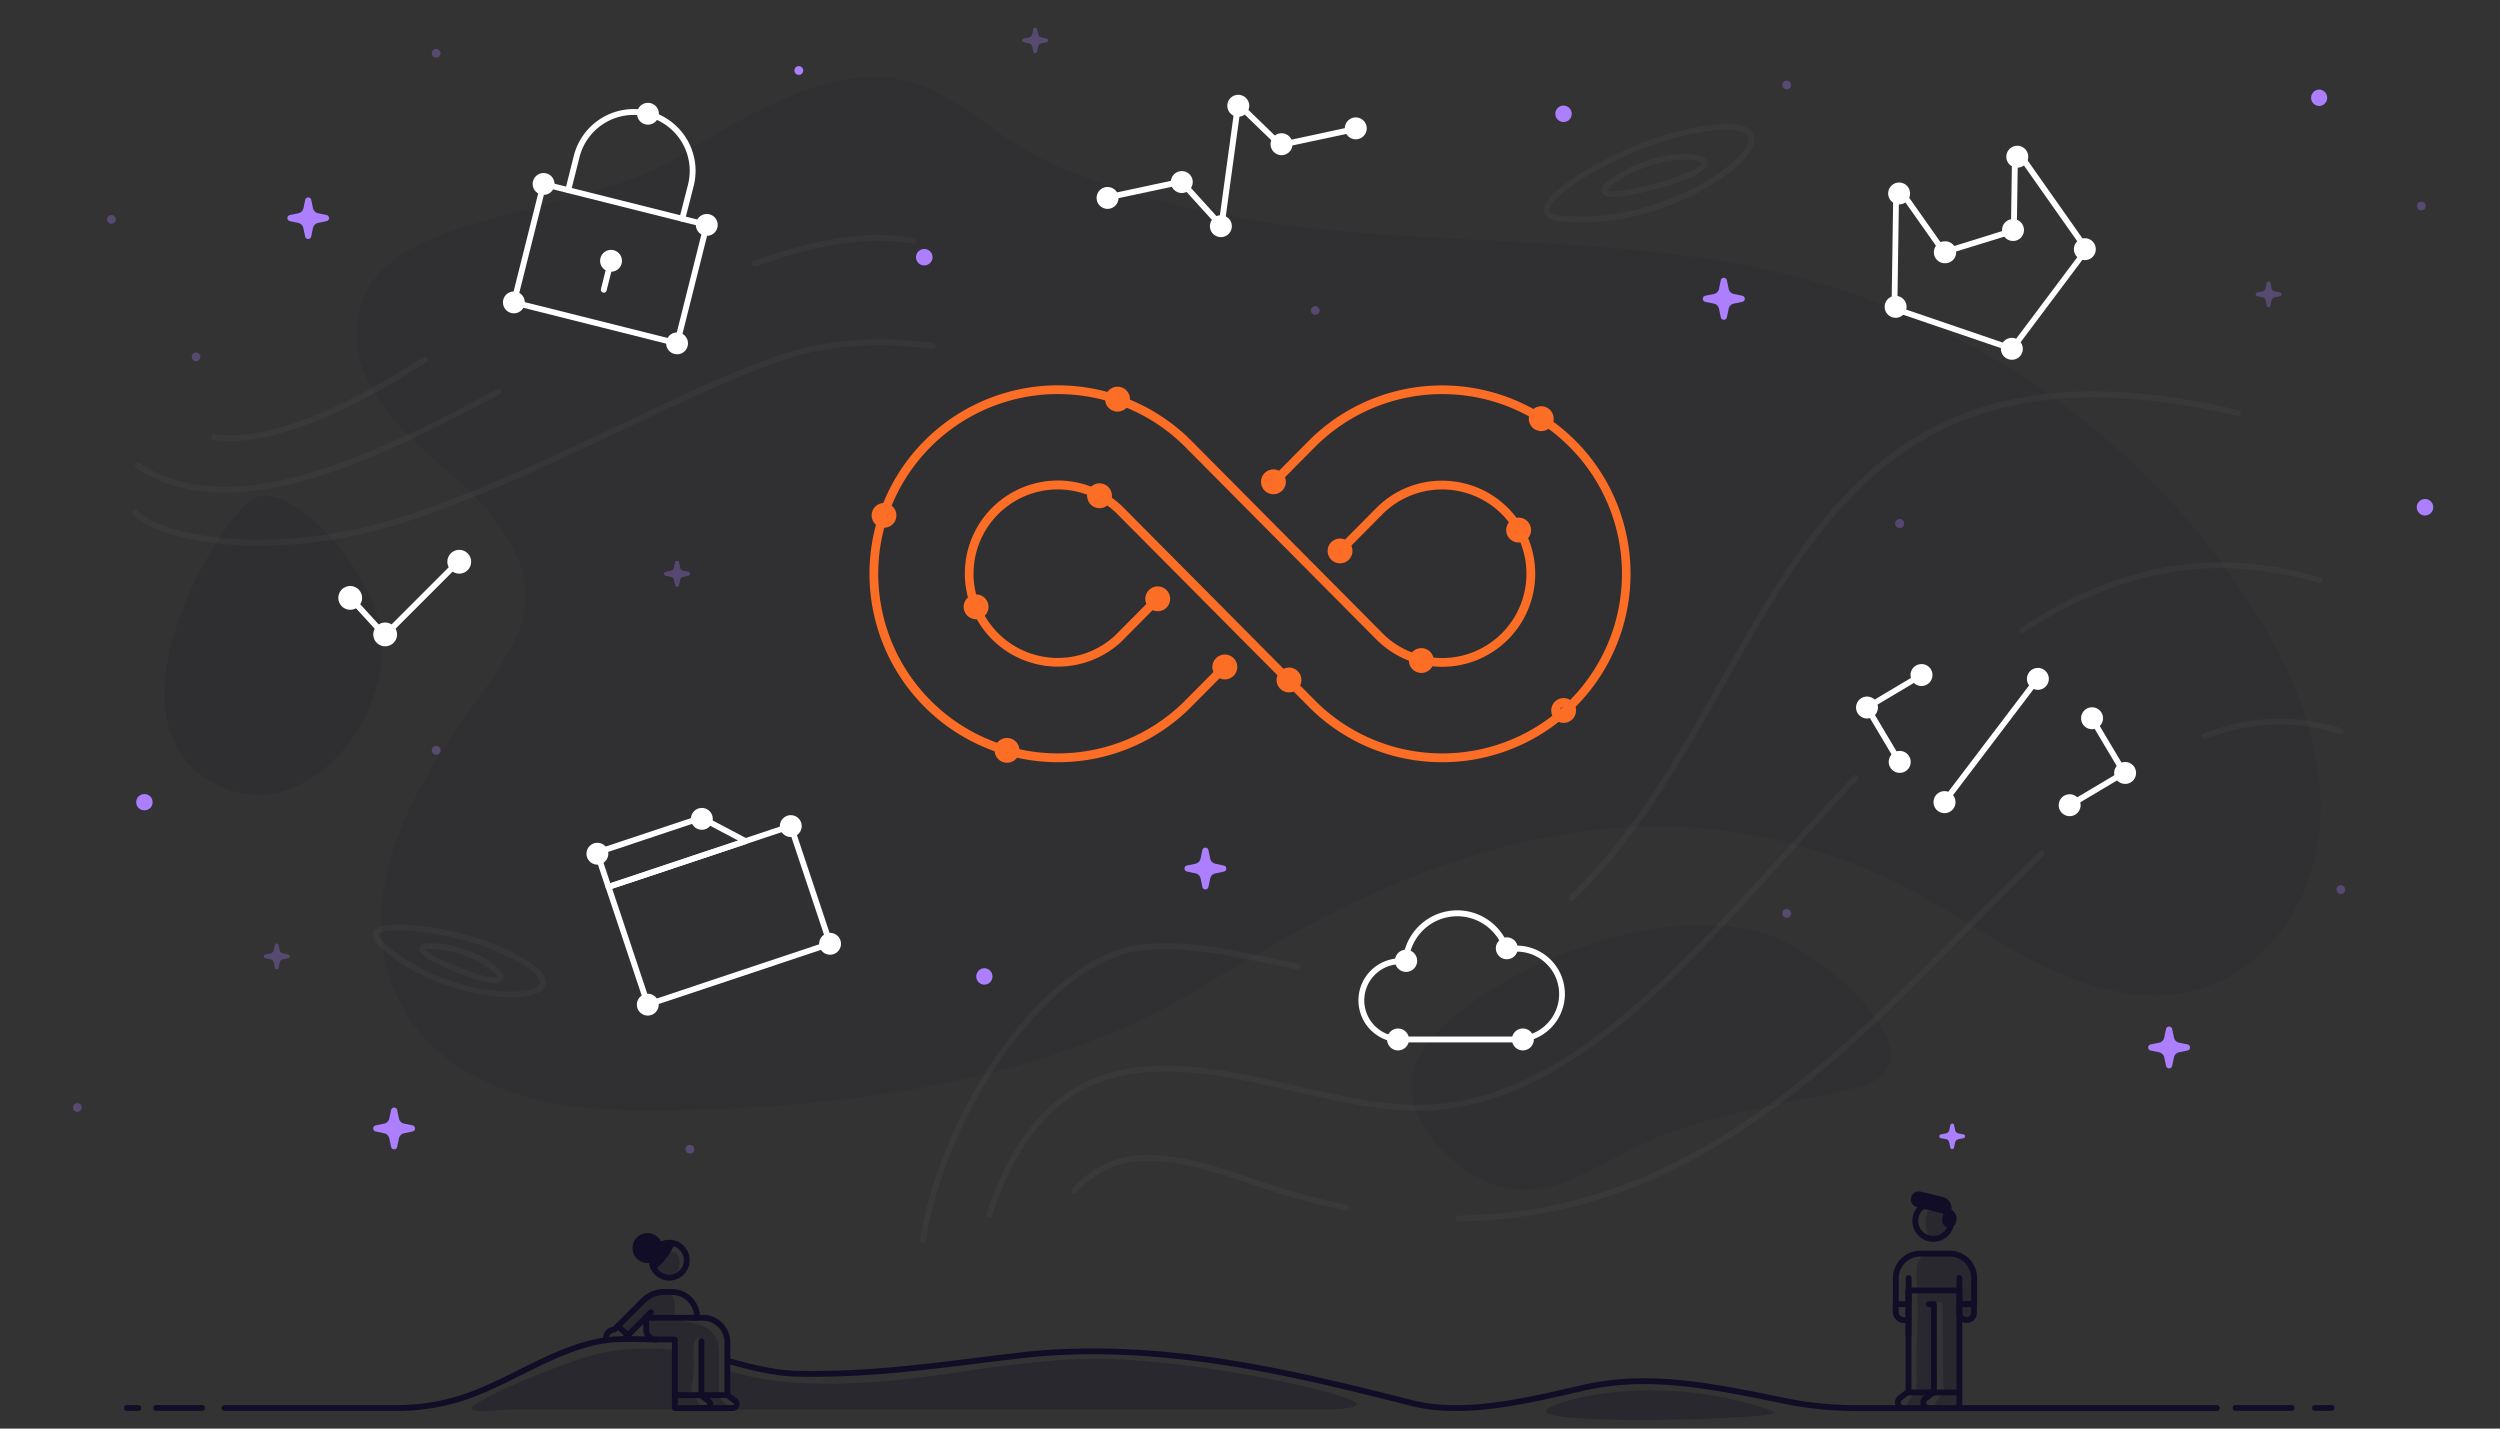 <svg id="Layer_1" data-name="Layer 1" xmlns="http://www.w3.org/2000/svg" viewBox="0 0 854 488"><rect x="0" y="0" width="854" height="488" fill="#333333" stroke="none"/><path d="M73.24,267.65c28.48,15.62,59.91-18.74,57.13-50.27-1.87-21.23-30.82-54.23-43.94-47C75.9,176.17,32.54,245.33,73.24,267.65Z" fill="#120d26" opacity="0.1"/><g opacity="0.1"><path d="M121.93,116.05c1.13,18.72,17,32.62,31.12,45s28.75,28.53,26.2,47.11c-2.69,19.49-29.81,42.76-42.81,76.12-16.2,41.58-.32,77.43,42.05,90,17.1,5.06,35.22,5.32,53,4.95C287.7,378,345,370.74,395.3,345.78c33.47-16.6,140.5-102.92,257-42,27.73,14.5,63.93,45.56,100.8,33.46,30.18-9.91,62.93-57,16-130.27A264.3,264.3,0,0,0,616.6,95.35c-69.31-18.58-143.67-8.11-213.43-24.92A279.3,279.3,0,0,1,362.09,57.1C320.78,40.05,315.71,0,234.27,52.17,194.72,77.5,119.16,70.18,121.93,116.05Z" fill="#120d26"/></g><g opacity="0.1"><path d="M482.3,368.22c-1.22,10.91,5.69,21.24,14.15,28.23,24.31,20.12,42.17,5.29,62-4.52,23.3-11.5,49.76-14.3,75.07-20.21,28.9-6.75.75-36.12-20.95-48.56C570.77,299.17,485.39,340.53,482.3,368.22Z" fill="#120d26"/></g><g opacity="0.3"><path d="M657.73,417.69a7.53,7.53,0,0,0,.51,2.94c2.49,5.86,12,.32,7.25-5.84C663.88,412.69,657.73,410.06,657.73,417.69Z" fill="#120d26"/><path d="M657.32,428.45a6.09,6.09,0,0,0-2.41,3.93,19,19,0,0,0-.14,4.71,210,210,0,0,1,.05,21.29c-.18,3.26-.25,6.53-.13,9.8.08,2.25-.08,4.5-.14,6.76-.68.87-1.24,2-1.93,2.83s-1.24,1.79-.75,2.64a2.38,2.38,0,0,0,2.08.83,20,20,0,0,0,2.79-.1,1.32,1.32,0,0,0,.52-.12c.67-.38.27-1.4.31-2.17.07-1.46,1.9-2.11,2.61-3.38a5,5,0,0,0,.43-2.4l.22-28.22h2.63l.41,30.81c-.53.61-1,1.3-1.52,1.91a4.8,4.8,0,0,0-1.31,2.17.65.65,0,0,0,0,.39.69.69,0,0,0,.26.3,3.45,3.45,0,0,0,1.88.48,27.88,27.88,0,0,0,4.75-.16,1.27,1.27,0,0,0,1-.43.53.53,0,0,0,.08-.17,9.12,9.12,0,0,0,.32-3.34c-.35-8.86-.26-17.81-.13-26.73a4.12,4.12,0,0,0,4.53.23,1.84,1.84,0,0,0,.95-1.56V437a8.56,8.56,0,0,0-8.56-8.56Z" fill="#120d26"/><path d="M248,479.82c-.9-1.08-2.09-1.95-2.63-3.25.28-1.47.19-5,.26-12.12,0-3.18,0-6.66-2.1-9.08a11,11,0,0,0-5.61-3.09,37.44,37.44,0,0,1-6.21-1.88,2.17,2.17,0,0,1-1.08-.89,2.13,2.13,0,0,1-.16-1,15.17,15.17,0,0,0-.06-3.87,6.36,6.36,0,0,0-2.19-3.26c-1.14-.87-2.58-.23-3.74.38a38.15,38.15,0,0,0-12.13,10,1.61,1.61,0,0,0-.47,1.08,1.54,1.54,0,0,0,.45.85,12.05,12.05,0,0,0,1.14,1.12,1.94,1.94,0,0,0,1.28.6,1.77,1.77,0,0,0,.85-.32c2-1.29,3.09-3.91,5.36-4.63.53,1.43-.49,3.05-.11,4.53s2.27,2.37,3.91,2.44,3.32-.32,4.93,0a1.78,1.78,0,0,1,.89.38,2.2,2.2,0,0,1,.52,1.51c.33,5-.85,10.14,0,15.12.06.37.38,2-.19,2.21a1.87,1.87,0,0,0-1.05,1.44,5.48,5.48,0,0,0,.07,1.85.82.82,0,0,0,.19.49.81.81,0,0,0,.43.16,29.59,29.59,0,0,0,3.4.28c1.8.07,3.61.15,5.41.17a24.28,24.28,0,0,0-1.25-2.72c-3.36-3.72-1.39-2.52-1.09-11.39.12-3.52-1.21-11.1,2.73-9.67a13.44,13.44,0,0,1-.32,3.39c-.7,4.8.73,8.88.19,15-.19,2.12,2.39,1.54,2.54,4.75a2.81,2.81,0,0,1,0,.65,43.55,43.55,0,0,0,5.47-.46c.25,0,.58-.16.58-.42A.57.57,0,0,0,248,479.82Z" fill="#120d26"/><path d="M231.86,433.16c-1.31,4.5-8,3.48-7.87-1.08C224.23,425.37,234,425.83,231.86,433.16Z" fill="#120d26"/><path d="M230.06,461c.49,3.61,0,12.94.46,16.56a4.26,4.26,0,0,0,1.18,2.9,4.15,4.15,0,0,0,2.46.67,78,78,0,0,0,17.06-1c-.92-.87.39-.44-.1-1.61-.3-.7-2.07-.87-2.65-2-.7-1.3-.12-7.42,0-8.32,24,7.37,53.94,4.34,80.64.28,11.47-1.75,30.26-4.12,41.86-4.33,29-.51,74.58,8.3,89.3,13.54,9.21,3.27-3.43,3.85-9.51,3.85H173.86c-4.14,0-16.05,1.78-11.91-1.48,5.07-4,27.79-13.44,39.21-16.75C210.58,460.62,218.67,460.27,230.06,461Z" fill="#120d26"/><path d="M529.47,480.73c9.66-4.76,42.1-10.9,76.74,1.51C613.19,484.74,515.3,487.71,529.47,480.73Z" fill="#120d26"/></g><g opacity="0.03"><path d="M536.88,307.8a1,1,0,0,1-.72-.31,1,1,0,0,1,0-1.41c21.62-20.92,36.75-47.66,51.38-73.53,34.47-60.94,67-118.5,177.27-92.42a1,1,0,1,1-.46,2c-108.78-25.74-141,31.19-175.07,91.46-14.7,26-29.9,52.86-51.73,74A1,1,0,0,1,536.88,307.8Z" fill="#fff"/><path d="M315.23,424.59h-.17a1,1,0,0,1-.82-1.15c7.86-46.9,43.57-95.72,73.49-100.47,14.53-2.3,29.92.88,46.2,4.25,3.08.64,6.19,1.28,9.32,1.89a1,1,0,1,1-.39,2c-3.13-.62-6.25-1.26-9.33-1.9-16.1-3.33-31.31-6.48-45.48-4.23-29.19,4.63-64.1,52.65-71.84,98.82A1,1,0,0,1,315.23,424.59Z" fill="#fff"/><path d="M690.88,216.26a1,1,0,0,1-.55-1.84c33.75-22.14,67.2-27.74,102.27-17.13a1,1,0,1,1-.58,1.91c-34.47-10.42-67.37-4.9-100.59,16.89A1,1,0,0,1,690.88,216.26Z" fill="#fff"/><path d="M337.94,415.89a.84.84,0,0,1-.31-.05,1,1,0,0,1-.64-1.26c9.32-28.18,24.19-44.18,45.46-48.94,18.73-4.19,40,.64,60.53,5.32,15.27,3.47,29.71,6.75,42.79,6.46,46.53-1,84.34-42.92,124.37-87.28,7.49-8.3,15.24-16.88,23-25.13a1,1,0,0,1,1.46,1.37c-7.76,8.24-15.5,16.81-23,25.1-40.33,44.69-78.42,86.89-125.81,87.94-13.34.3-27.89-3-43.28-6.51-41-9.33-83.39-19-103.65,42.3A1,1,0,0,1,337.94,415.89Z" fill="#fff"/><path d="M753,252.54a1,1,0,0,1-.36-1.93c16-6.2,31.45-6.79,47.31-1.78a1,1,0,0,1,.65,1.25,1,1,0,0,1-1.26.66c-15.4-4.87-30.44-4.3-46,1.74A1.09,1.09,0,0,1,753,252.54Z" fill="#fff"/><path d="M498.19,417.23a1,1,0,0,1,0-2c76.92-.7,128.53-53.4,174.06-99.89,8.43-8.6,16.39-16.73,24.4-24.44a1,1,0,0,1,1.42,0,1,1,0,0,1,0,1.41c-8,7.69-15.94,15.81-24.36,24.4C627.87,363.51,576,416.52,498.2,417.23Z" fill="#fff"/><path d="M459.59,413.43a.62.62,0,0,1-.19,0,238.38,238.38,0,0,1-31.77-8.8c-32.79-11.49-47.35-10.81-59.92,2.8a1,1,0,0,1-1.41.06,1,1,0,0,1-.06-1.42c14.79-16,32.5-13.68,62.05-3.33a235.88,235.88,0,0,0,31.5,8.73,1,1,0,0,1-.2,2Z" fill="#fff"/><path d="M257.91,91.11a1,1,0,0,1-.94-.66,1,1,0,0,1,.6-1.28c21.75-8,39.6-10.57,54.57-7.83A1,1,0,0,1,313,82.5a1,1,0,0,1-1.17.8c-14.6-2.67-32.11-.13-53.52,7.74A.87.87,0,0,1,257.91,91.11Z" fill="#fff"/><path d="M76.86,168.28c-11,0-21.2-2.47-30.26-8.3a1,1,0,0,1,1.08-1.69c31.36,20.19,77.53-1.46,122.13-25.38a1,1,0,1,1,.95,1.77C138.3,152.08,105,168.28,76.86,168.28Z" fill="#fff"/><path d="M88.63,186.41c-21.61,0-37.74-4.94-43.07-10.65a1,1,0,0,1,0-1.41,1,1,0,0,1,1.42.05c8.1,8.67,42.79,14.72,80.89,4.87,25.51-6.59,56.76-21.38,84.33-34.42C237,133.12,260.46,122,276.17,118.5c13-2.93,27.35-3.37,42.58-1.3a1,1,0,0,1-.27,2c-15-2-29.07-1.61-41.87,1.27-15.5,3.49-38.82,14.53-63.5,26.21-27.66,13.08-59,27.91-84.69,34.55A160.15,160.15,0,0,1,88.63,186.41Z" fill="#fff"/><path d="M78.78,150.71a40.72,40.72,0,0,1-5.8-.41,1,1,0,1,1,.29-2c6.3.9,13.23.22,21.8-2.14,18.36-5.07,35.2-15.11,49.55-24.14a1,1,0,0,1,1.06,1.7c-14.46,9.09-31.45,19.23-50.08,24.36A63.07,63.07,0,0,1,78.78,150.71Z" fill="#fff"/><path d="M540.57,76a66.38,66.38,0,0,1-8.32-.52h0c-3.93-.5-4.83-2.2-4.9-3.53-.4-7.44,27.82-22.85,46.54-27.3,13.71-3.26,22-3.13,24.58.39.85,1.13,1.46,3.16-.41,6.34C592.54,60.77,567.11,76,540.57,76Zm-8.07-2.51C560,77,590.33,60.57,596.33,50.35c.73-1.24,1.41-3,.54-4.15s-5-3.78-22.52.38c-20.2,4.8-45.3,19.78-45,25.24.06,1.1,2,1.51,3.16,1.65Z" fill="#fff"/><path d="M551.13,67.32c-3.14,0-3.63-.94-3.89-1.45-.57-1.1,0-2.45,1.57-3.71C560.39,52.89,577,51,581.6,53.57A2.38,2.38,0,0,1,583.06,56c-.27,2.49-5.12,5.12-14.39,7.81C559.24,66.5,554,67.32,551.13,67.32Zm24.63-12.79a44.05,44.05,0,0,0-25.7,9.2h0c-.78.62-1,1.13-1,1.26s1.78,1.88,19.08-3.15c12.55-3.64,13-6.08,13-6.11s-.21-.29-.44-.41A11.22,11.22,0,0,0,575.76,54.53Zm-26.32,8.41Z" fill="#fff"/><path d="M174.6,340.66c-12.51,0-32.47-5.35-45.39-17.8h0c-2.35-2.27-2.1-3.86-1.48-4.79,3.36-5,28.54-1.13,43.08,5.27,10.41,4.57,15.67,8.67,15.64,12.18,0,1.14-.57,2.73-3.24,3.85A23.32,23.32,0,0,1,174.6,340.66Zm-38.49-22.87c-3.6,0-6.09.46-6.72,1.4-.27.4.18,1.24,1.21,2.23h0c16.08,15.5,43.24,19.71,51.84,16.1.91-.38,2-1,2-2s-1-4.42-14.45-10.33C158.92,320.29,144.5,317.79,136.11,317.79Z" fill="#fff"/><path d="M168.84,335.86c-1.82,0-5-.6-10.69-2.79-15.4-5.9-15-8.2-14.82-9.18s1.27-1.69,3-1.72h0c12.05-.22,23.6,6.71,25.27,10.53a2,2,0,0,1-.27,2.36C171.06,335.33,170.55,335.86,168.84,335.86Zm-23.45-11.55c.38.58,2.46,2.67,13.47,6.9,8.93,3.42,10.82,2.57,11,2.48a4.26,4.26,0,0,0-.95-1.35c-3.32-3.53-13-8.33-22.55-8.17h0A3.36,3.36,0,0,0,145.39,324.31Z" fill="#fff"/></g><path d="M492.62,260.37a64,64,0,0,1-44.77-18.16L382,175.93a28.78,28.78,0,1,0-.93,41l13.61-13.72a1.5,1.5,0,0,1,2.13,2.12l-13.64,13.75a31.79,31.79,0,1,1,1-45.31L450,240.08a61.37,61.37,0,1,0-1.18-87l-12.64,12.74a1.5,1.5,0,0,1-2.13-2.11L446.64,151a64.36,64.36,0,1,1,46,109.38Z" fill="#fc6d26"/><path d="M361.42,260.37a64.37,64.37,0,1,1,46-109.36l65.43,65.89a28.79,28.79,0,1,0-.83-41l-13.21,13.32a1.5,1.5,0,1,1-2.13-2.11l13.2-13.31a31.51,31.51,0,0,1,22.74-9.6,31.79,31.79,0,1,1-21.87,54.84l-65.46-65.93a61.37,61.37,0,1,0-1.07,86.82l13.24-13.34a1.5,1.5,0,1,1,2.13,2.11l-13.26,13.36A64,64,0,0,1,361.42,260.37Z" fill="#fc6d26"/><path d="M526.49,147.27a4.25,4.25,0,1,1,4.25-4.24A4.24,4.24,0,0,1,526.49,147.27Zm0-5.49a1.25,1.25,0,1,0,1.25,1.25A1.25,1.25,0,0,0,526.49,141.78Z" fill="#fc6d26"/><path d="M534.13,246.94a4.24,4.24,0,1,1,4.25-4.24A4.25,4.25,0,0,1,534.13,246.94Zm0-5.48a1.24,1.24,0,1,0,1.25,1.24A1.25,1.25,0,0,0,534.13,241.46Z" fill="#fc6d26"/><path d="M518.76,185.32a4.25,4.25,0,1,1,4.25-4.25A4.25,4.25,0,0,1,518.76,185.32Zm0-5.49a1.25,1.25,0,1,0,1.25,1.24A1.25,1.25,0,0,0,518.76,179.83Z" fill="#fc6d26"/><path d="M440.31,236.52a4.24,4.24,0,1,1,4.25-4.24A4.24,4.24,0,0,1,440.31,236.52Zm0-5.48a1.24,1.24,0,1,0,1.25,1.24A1.25,1.25,0,0,0,440.31,231Z" fill="#fc6d26"/><path d="M485.53,229.88a4.24,4.24,0,1,1,4.24-4.24A4.24,4.24,0,0,1,485.53,229.88Zm0-5.48a1.24,1.24,0,1,0,0,2.48,1.24,1.24,0,1,0,0-2.48Z" fill="#fc6d26"/><path d="M375.6,173.6a4.24,4.24,0,1,1,4.24-4.24A4.24,4.24,0,0,1,375.6,173.6Zm0-5.48a1.24,1.24,0,0,0,0,2.48,1.24,1.24,0,0,0,0-2.48Z" fill="#fc6d26"/><path d="M333.43,211.54a4.24,4.24,0,1,1,4.24-4.24A4.24,4.24,0,0,1,333.43,211.54Zm0-5.48a1.24,1.24,0,0,0,0,2.48,1.24,1.24,0,0,0,0-2.48Z" fill="#fc6d26"/><path d="M381.76,140.6a4.25,4.25,0,1,1,4.24-4.24A4.25,4.25,0,0,1,381.76,140.6Zm0-5.49a1.25,1.25,0,1,0,1.24,1.25A1.24,1.24,0,0,0,381.76,135.11Z" fill="#fc6d26"/><path d="M344,260.56a4.24,4.24,0,1,1,4.24-4.24A4.24,4.24,0,0,1,344,260.56Zm0-5.48a1.24,1.24,0,1,0,1.24,1.24A1.23,1.23,0,0,0,344,255.08Z" fill="#fc6d26"/><circle cx="301.98" cy="176.05" r="2.74" fill="none" stroke="#fc6d26" stroke-linecap="round" stroke-linejoin="round" stroke-width="3"/><path d="M395.47,208.8a4.24,4.24,0,1,1,4.25-4.24A4.24,4.24,0,0,1,395.47,208.8Zm0-5.48a1.24,1.24,0,1,0,1.25,1.24A1.24,1.24,0,0,0,395.47,203.32Z" fill="#fc6d26"/><path d="M418.41,232.09a4.25,4.25,0,1,1,4.24-4.25A4.25,4.25,0,0,1,418.41,232.09Zm0-5.49a1.25,1.25,0,1,0,1.24,1.24A1.24,1.24,0,0,0,418.41,226.6Z" fill="#fc6d26"/><path d="M457.72,192.44A4.24,4.24,0,1,1,462,188.2,4.24,4.24,0,0,1,457.72,192.44Zm0-5.48A1.24,1.24,0,1,0,459,188.2,1.24,1.24,0,0,0,457.72,187Z" fill="#fc6d26"/><path d="M435,168.83a4.24,4.24,0,1,1,4.24-4.24A4.24,4.24,0,0,1,435,168.83Zm0-5.48a1.24,1.24,0,0,0,0,2.48,1.24,1.24,0,0,0,0-2.48Z" fill="#fc6d26"/><circle cx="656.39" cy="230.6" r="2.74" fill="#fff"/><path d="M656.38,234.34a3.71,3.71,0,0,1-2.45-.92,3.74,3.74,0,0,1,2.2-6.56,3.74,3.74,0,0,1,3.08,6.19,3.75,3.75,0,0,1-2.56,1.28Zm0-5.49h-.13a1.74,1.74,0,0,0,.25,3.47,1.71,1.71,0,0,0,1.19-.59,1.68,1.68,0,0,0,.42-1.27h0a1.74,1.74,0,0,0-1.73-1.62Z" fill="#fff"/><circle cx="714.65" cy="245.36" r="2.74" fill="#fff"/><path d="M714.64,249.1a3.71,3.71,0,0,1-2.45-.92,3.74,3.74,0,1,1,4.91-5.65,3.71,3.71,0,0,1,1.28,2.56h0a3.75,3.75,0,0,1-3.47,4Zm0-5.49h-.12a1.73,1.73,0,0,0-1.2.59,1.77,1.77,0,0,0-.42,1.27,1.73,1.73,0,0,0,1.86,1.61,1.75,1.75,0,0,0,1.62-1.86h0A1.76,1.76,0,0,0,714.65,243.61Z" fill="#fff"/><circle cx="725.94" cy="264.04" r="2.74" fill="#fff"/><path d="M725.94,267.78a3.74,3.74,0,1,1,3.73-4h0a3.75,3.75,0,0,1-3.47,4Zm0-5.49h-.12a1.73,1.73,0,0,0-1.2.59,1.78,1.78,0,0,0-.42,1.27,1.74,1.74,0,1,0,3.48-.24h0a1.79,1.79,0,0,0-.6-1.2A1.72,1.72,0,0,0,725.94,262.29Z" fill="#fff"/><circle cx="707.03" cy="275.06" r="2.74" fill="#fff"/><path d="M707,278.8a3.74,3.74,0,1,1,3.73-4h0a3.75,3.75,0,0,1-3.47,4Zm0-5.49h-.12a1.73,1.73,0,0,0-1.2.59,1.77,1.77,0,0,0-.42,1.27,1.74,1.74,0,0,0,3.48-.25h0a1.74,1.74,0,0,0-.6-1.19A1.72,1.72,0,0,0,707,273.31Z" fill="#fff"/><circle cx="664.12" cy="274.03" r="2.74" fill="#fff"/><path d="M664.11,277.77a3.76,3.76,0,1,1,.27,0Zm0-5.48H664a1.74,1.74,0,0,0-1.61,1.86,1.71,1.71,0,0,0,.59,1.19,1.73,1.73,0,0,0,1.27.43,1.76,1.76,0,0,0,1.19-.6,1.67,1.67,0,0,0,.42-1.26h0a1.73,1.73,0,0,0-.59-1.2A1.76,1.76,0,0,0,664.12,272.29Z" fill="#fff"/><circle cx="696.13" cy="231.9" r="2.74" fill="#fff"/><path d="M696.13,235.64a3.74,3.74,0,1,1,2.46-6.57,3.76,3.76,0,0,1,1.28,2.57h0a3.75,3.75,0,0,1-3.47,4Zm0-5.48H696a1.74,1.74,0,0,0,.25,3.48,1.78,1.78,0,0,0,1.19-.6,1.76,1.76,0,0,0,.42-1.26h0a1.73,1.73,0,0,0-.59-1.2A1.76,1.76,0,0,0,696.14,230.16Z" fill="#fff"/><circle cx="637.77" cy="241.69" r="2.74" fill="#fff"/><path d="M637.77,245.43a3.67,3.67,0,0,1-2.45-.92,3.74,3.74,0,1,1,6.18-3.09h0a3.75,3.75,0,0,1-3.47,4Zm0-5.49h-.12a1.71,1.71,0,0,0-1.19.59,1.73,1.73,0,0,0-.43,1.27,1.78,1.78,0,0,0,.6,1.19,1.67,1.67,0,0,0,1.26.42,1.74,1.74,0,0,0,1.62-1.86h0A1.75,1.75,0,0,0,637.77,239.94Z" fill="#fff"/><circle cx="648.93" cy="260.28" r="2.74" fill="#fff"/><path d="M648.93,264a3.75,3.75,0,0,1-3.73-3.48,3.74,3.74,0,0,1,6.19-3.09A3.74,3.74,0,0,1,649.2,264Zm0-5.49h-.13a1.71,1.71,0,0,0-1.19.59,1.68,1.68,0,0,0-.42,1.27,1.74,1.74,0,0,0,3,1,1.77,1.77,0,0,0,.42-1.27,1.74,1.74,0,0,0-1.73-1.62Z" fill="#fff"/><path d="M648.85,261.29a1,1,0,0,1-.86-.49l-11.08-18.61a1,1,0,0,1,.35-1.37l18.62-11.08a1,1,0,1,1,1,1.71L639.14,242l10.57,17.76a1,1,0,0,1-.35,1.37A1.06,1.06,0,0,1,648.85,261.29Z" fill="#fff"/><path d="M707,276.06a1,1,0,0,1-.86-.49,1,1,0,0,1,.35-1.37l17.76-10.57-10.57-17.76a1,1,0,0,1,.35-1.37,1,1,0,0,1,1.37.35l11.08,18.62a1,1,0,0,1-.35,1.37l-18.62,11.08A1.06,1.06,0,0,1,707,276.06Z" fill="#fff"/><path d="M664.11,275a1,1,0,0,1-.6-.2,1,1,0,0,1-.19-1.41l32-42.13a1,1,0,0,1,1.59,1.21l-32,42.13A1,1,0,0,1,664.11,275Z" fill="#fff"/><path d="M687.33,120.15a1.13,1.13,0,0,1-.32-.05L648.6,107a3.57,3.57,0,0,1-2.42-3.44L646.72,67a2.3,2.3,0,0,1,4.17-1.28L664.48,85,686.94,78l.35-23.58a2.3,2.3,0,0,1,4.16-1.29l21.07,29.93a3.57,3.57,0,0,1-.06,4.21l-24.33,32.45A1,1,0,0,1,687.33,120.15ZM649,66.71l-.09,0a.28.28,0,0,0-.22.28l-.54,36.58a1.57,1.57,0,0,0,1.07,1.52L687,118l23.9-31.87a1.58,1.58,0,0,0,0-1.86L689.82,54.32a.29.29,0,0,0-.53.16l-.36,24.31a1,1,0,0,1-.7.94L664.38,87.1a1,1,0,0,1-1.11-.38l-14-19.88A.24.24,0,0,0,649,66.71Z" fill="#fff"/><circle cx="687.24" cy="119.15" r="2.74" fill="#fff"/><path d="M687.24,122.89a3.74,3.74,0,0,1-.26-7.47,3.76,3.76,0,0,1,4,3.47h0a3.73,3.73,0,0,1-3.47,4Zm0-5.48h-.12a1.74,1.74,0,0,0-1.61,1.86,1.69,1.69,0,0,0,.59,1.19,1.72,1.72,0,0,0,1.27.43A1.75,1.75,0,0,0,689,119h0A1.74,1.74,0,0,0,687.24,117.41Z" fill="#fff"/><circle cx="712.17" cy="85.12" r="2.74" fill="#fff"/><path d="M712.17,88.86a3.74,3.74,0,0,1-.26-7.47,3.66,3.66,0,0,1,2.72.91,3.71,3.71,0,0,1,1.28,2.56,3.73,3.73,0,0,1-3.47,4Zm0-5.48h-.13a1.74,1.74,0,1,0,1.44,2.88,1.67,1.67,0,0,0,.42-1.26h0a1.69,1.69,0,0,0-.59-1.19A1.72,1.72,0,0,0,712.18,83.38Z" fill="#fff"/><circle cx="689.1" cy="53.54" r="2.74" fill="#fff"/><path d="M689.1,57.28a3.75,3.75,0,0,1-3.73-3.48,3.75,3.75,0,0,1,3.47-4,3.8,3.8,0,0,1,2.72.91,3.74,3.74,0,0,1,.37,5.28,3.72,3.72,0,0,1-2.57,1.28Zm0-5.48H689a1.74,1.74,0,1,0,.24,3.48,1.79,1.79,0,0,0,1.2-.6,1.76,1.76,0,0,0,.42-1.26h0a1.72,1.72,0,0,0-1.73-1.62Z" fill="#fff"/><circle cx="687.65" cy="78.57" r="2.74" fill="#fff"/><path d="M687.65,82.31a3.74,3.74,0,1,1,3.73-4h0a3.73,3.73,0,0,1-3.47,4Zm0-5.48h-.12a1.74,1.74,0,1,0,.24,3.48,1.76,1.76,0,0,0,1.62-1.86h0A1.75,1.75,0,0,0,687.65,76.83Z" fill="#fff"/><circle cx="664.49" cy="86.17" r="2.74" fill="#fff"/><path d="M664.48,89.92a3.74,3.74,0,0,1-.26-7.48,3.7,3.7,0,0,1,2.72.91,3.75,3.75,0,0,1,1.28,2.56h0a3.71,3.71,0,0,1-.91,2.72,3.75,3.75,0,0,1-2.56,1.28Zm0-5.49h-.13a1.74,1.74,0,1,0,1.86,1.61h0a1.74,1.74,0,0,0-1.73-1.62Z" fill="#fff"/><circle cx="648.74" cy="66.08" r="2.74" fill="#fff"/><path d="M648.73,69.83a3.74,3.74,0,1,1,3.74-4h0a3.75,3.75,0,0,1-3.47,4Zm0-5.49h-.12a1.74,1.74,0,1,0,.24,3.47,1.69,1.69,0,0,0,1.19-.59,1.73,1.73,0,0,0,.43-1.27h0a1.76,1.76,0,0,0-.6-1.19A1.72,1.72,0,0,0,648.74,64.34Z" fill="#fff"/><circle cx="647.53" cy="104.81" r="2.74" fill="#fff"/><path d="M647.53,108.55a3.74,3.74,0,0,1-.26-7.47,3.75,3.75,0,0,1,4,3.47h0a3.75,3.75,0,0,1-3.47,4Zm0-5.48h-.12a1.79,1.79,0,0,0-1.2.6,1.74,1.74,0,1,0,3.06,1h0a1.76,1.76,0,0,0-.6-1.19A1.72,1.72,0,0,0,647.53,103.07Z" fill="#fff"/><polyline points="119.63 204.15 131.43 217.04 156.88 191.59" fill="none" stroke="#fff" stroke-linecap="round" stroke-linejoin="round" stroke-width="2"/><circle cx="131.57" cy="216.72" r="3.07" fill="#fff" stroke="#fff" stroke-linecap="round" stroke-linejoin="round" stroke-width="2"/><circle cx="156.88" cy="191.89" r="3.07" fill="#fff" stroke="#fff" stroke-linecap="round" stroke-linejoin="round" stroke-width="2"/><circle cx="119.63" cy="204.24" r="3.07" fill="#fff" stroke="#fff" stroke-linecap="round" stroke-linejoin="round" stroke-width="2"/><path d="M233.07,74.73,236,63.27a20.11,20.11,0,0,0-14.61-24.41h0a20.12,20.12,0,0,0-24.41,14.62l-2.88,11.46" fill="none" stroke="#fff" stroke-linecap="round" stroke-linejoin="round" stroke-width="2"/><polyline points="185.69 62.84 241.44 76.83 231.29 117.29 175.54 103.3 185.69 62.84" fill="none" stroke="#fff" stroke-linecap="round" stroke-linejoin="round" stroke-width="2"/><circle cx="231.29" cy="117.29" r="2.74" fill="#fff" stroke="#fff" stroke-linecap="round" stroke-linejoin="round" stroke-width="2"/><circle cx="175.54" cy="103.3" r="2.74" fill="#fff" stroke="#fff" stroke-linecap="round" stroke-linejoin="round" stroke-width="2"/><circle cx="185.69" cy="62.84" r="2.74" fill="#fff" stroke="#fff" stroke-linecap="round" stroke-linejoin="round" stroke-width="2"/><circle cx="221.34" cy="38.86" r="2.74" fill="#fff" stroke="#fff" stroke-linecap="round" stroke-linejoin="round" stroke-width="2"/><circle cx="208.73" cy="89.09" r="2.74" fill="#fff" stroke="#fff" stroke-linecap="round" stroke-linejoin="round" stroke-width="2"/><circle cx="241.44" cy="76.83" r="2.74" fill="#fff" stroke="#fff" stroke-linecap="round" stroke-linejoin="round" stroke-width="2"/><line x1="208.73" y1="89.09" x2="206.25" y2="98.98" fill="none" stroke="#fff" stroke-linecap="round" stroke-linejoin="round" stroke-width="2"/><rect x="212.88" y="291.49" width="65.65" height="42.39" transform="translate(-86.36 93.87) rotate(-18.46)" stroke-width="2" stroke="#fff" stroke-linecap="round" stroke-linejoin="round" fill="none"/><polygon points="239.55 279.34 203.93 291.23 207.85 302.97 254.69 287.34 239.55 279.34" fill="none" stroke="#fff" stroke-linecap="round" stroke-linejoin="round" stroke-width="2"/><circle cx="239.75" cy="279.72" r="2.74" fill="#fff" stroke="#fff" stroke-linecap="round" stroke-linejoin="round" stroke-width="2"/><circle cx="204.07" cy="291.63" r="2.74" fill="#fff" stroke="#fff" stroke-linecap="round" stroke-linejoin="round" stroke-width="2"/><circle cx="221.28" cy="343.19" r="2.74" fill="#fff" stroke="#fff" stroke-linecap="round" stroke-linejoin="round" stroke-width="2"/><circle cx="283.55" cy="322.4" r="2.74" fill="#fff" stroke="#fff" stroke-linecap="round" stroke-linejoin="round" stroke-width="2"/><circle cx="270.13" cy="282.19" r="2.74" fill="#fff" stroke="#fff" stroke-linecap="round" stroke-linejoin="round" stroke-width="2"/><path d="M417.23,78.2a1,1,0,0,1-.74-.33L403.17,63.18,377.85,68.6a1,1,0,0,1-.42-2l25.88-5.54a1,1,0,0,1,.95.31l12.27,13.53,5.41-39.49a1,1,0,0,1,1.69-.59L437.7,48.44,463,43a1,1,0,0,1,.42,2L437.6,50.51a1,1,0,0,1-.91-.26l-13-12.58-5.44,39.67a1,1,0,0,1-.69.82A1,1,0,0,1,417.23,78.2Z" fill="#fff"/><circle cx="422.98" cy="36.13" r="2.74" fill="#fff"/><path d="M423,39.87h-.14a3.74,3.74,0,0,1-3.6-3.88,3.69,3.69,0,0,1,1.18-2.6,3.75,3.75,0,0,1,6.3,2.87h0A3.76,3.76,0,0,1,423,39.87Zm0-5.49a1.72,1.72,0,0,0-1.18.47,1.76,1.76,0,0,0-.56,1.21,1.74,1.74,0,0,0,.47,1.25,1.76,1.76,0,0,0,1.21.56,1.74,1.74,0,0,0,1.25-.47,1.76,1.76,0,0,0,.56-1.21,1.74,1.74,0,0,0-.47-1.25,1.76,1.76,0,0,0-1.21-.56Zm2.75,1.84h0Z" fill="#fff"/><circle cx="417.05" cy="77.24" r="2.74" fill="#fff"/><path d="M417.05,81h-.13a3.74,3.74,0,1,1,3.87-3.61A3.74,3.74,0,0,1,417.05,81Zm0-5.48A1.74,1.74,0,0,0,417,79a1.7,1.7,0,0,0,1.25-.47,1.67,1.67,0,0,0,.55-1.21,1.74,1.74,0,0,0-1.68-1.8Z" fill="#fff"/><circle cx="403.7" cy="62.18" r="2.74" fill="#fff"/><path d="M403.71,65.93h-.14a3.74,3.74,0,1,1,3.87-3.61h0A3.75,3.75,0,0,1,403.71,65.93Zm0-5.49a1.72,1.72,0,1,0,.07,0Zm2.75,1.84h0Z" fill="#fff"/><circle cx="378.34" cy="67.61" r="2.74" fill="#fff"/><path d="M378.34,71.35h-.13a3.74,3.74,0,1,1,3.87-3.61h0A3.74,3.74,0,0,1,378.34,71.35Zm0-5.48a1.74,1.74,0,0,0-1.27,2.93,1.71,1.71,0,0,0,1.21.55,1.74,1.74,0,1,0,.12-3.48Zm2.74,1.84h0Z" fill="#fff"/><circle cx="463.13" cy="43.85" r="2.74" fill="#fff"/><path d="M463.13,47.59H463A3.74,3.74,0,1,1,466.87,44h0A3.74,3.74,0,0,1,463.13,47.59Zm0-5.48a1.71,1.71,0,1,0,.06,0ZM465.87,44h0Z" fill="#fff"/><circle cx="437.77" cy="49.28" r="2.74" fill="#fff"/><path d="M437.77,53h-.13a3.74,3.74,0,1,1,3.87-3.61h0A3.74,3.74,0,0,1,437.77,53Zm0-5.48a1.72,1.72,0,0,0-1.19.47,1.67,1.67,0,0,0-.55,1.21,1.72,1.72,0,0,0,.47,1.25,1.67,1.67,0,0,0,1.21.55,1.74,1.74,0,0,0,.12-3.48Zm2.74,1.84h0Z" fill="#fff"/><path d="M518.63,356.08H478.4a14.36,14.36,0,0,1,0-28.72c.3,0,.59,0,.88,0a18.65,18.65,0,0,1,36.08-4,16.27,16.27,0,0,1,3.27-.33,16.51,16.51,0,0,1,0,33ZM478.4,329.36a12.36,12.36,0,0,0,0,24.72h40.23a14.51,14.51,0,0,0,0-29,14.18,14.18,0,0,0-3.68.48,1,1,0,0,1-1.22-.68,16.64,16.64,0,0,0-32.55,3.68,1,1,0,0,1-1.13.92A12.94,12.94,0,0,0,478.4,329.36Z" fill="#fff"/><circle cx="514.73" cy="323.94" r="2.74" fill="#fff"/><path d="M514.73,327.68a3.54,3.54,0,0,1-.91-.11,3.69,3.69,0,0,1-2.3-1.71,3.65,3.65,0,0,1-.42-2.83,3.74,3.74,0,1,1,3.63,4.65Zm0-5.48a1.75,1.75,0,0,0-1.69,1.32,1.7,1.7,0,0,0,.19,1.32,1.75,1.75,0,0,0,1.07.79,1.78,1.78,0,0,0,1.32-.19,1.76,1.76,0,0,0,.8-1.08,1.76,1.76,0,0,0-1.27-2.11A2,2,0,0,0,514.73,322.2Z" fill="#fff"/><circle cx="480.32" cy="328.21" r="2.74" fill="#fff"/><path d="M480.32,332a4.2,4.2,0,0,1-.92-.11,3.79,3.79,0,1,1,.92.11Zm0-5.49a1.75,1.75,0,0,0-.43,3.44,1.76,1.76,0,0,0,2.12-1.27h0a1.75,1.75,0,0,0-.2-1.32,1.71,1.71,0,0,0-1.07-.79A1.52,1.52,0,0,0,480.32,326.46Z" fill="#fff"/><circle cx="520.21" cy="355.08" r="2.74" fill="#fff"/><path d="M520.21,358.82a4.11,4.11,0,0,1-.91-.11,3.74,3.74,0,1,1,1.82-7.26,3.73,3.73,0,0,1,2.72,4.54h0A3.75,3.75,0,0,1,520.21,358.82Zm0-5.49a1.76,1.76,0,1,0,.43.06A1.59,1.59,0,0,0,520.21,353.33Zm2.66,2.41h0Z" fill="#fff"/><circle cx="477.57" cy="355.08" r="2.74" fill="#fff"/><path d="M477.57,358.82a4.11,4.11,0,0,1-.91-.11A3.74,3.74,0,1,1,481.2,356h0A3.75,3.75,0,0,1,477.57,358.82Zm0-5.49a1.75,1.75,0,1,0,1.69,2.17,1.73,1.73,0,0,0-1.26-2.11A1.59,1.59,0,0,0,477.57,353.33Zm2.66,2.41h0Z" fill="#fff"/><path d="M412.8,290.39l.61,2.91a2.27,2.27,0,0,0,1.76,1.76l2.91.61a1.06,1.06,0,0,1,0,2.07l-2.91.61a2.27,2.27,0,0,0-1.76,1.76L412.8,303a1.06,1.06,0,0,1-2.07,0l-.61-2.91a2.3,2.3,0,0,0-1.76-1.76l-2.91-.61a1.06,1.06,0,0,1,0-2.07l2.91-.61a2.3,2.3,0,0,0,1.76-1.76l.61-2.91A1.06,1.06,0,0,1,412.8,290.39Z" fill="#ac7fff"/><path d="M135.67,379.16l.61,2.91a2.3,2.3,0,0,0,1.76,1.76l2.91.61a1.06,1.06,0,0,1,0,2.07l-2.91.61a2.3,2.3,0,0,0-1.76,1.76l-.61,2.91a1.06,1.06,0,0,1-2.07,0l-.61-2.91a2.3,2.3,0,0,0-1.76-1.76l-2.91-.61a1.06,1.06,0,0,1,0-2.07l2.91-.61a2.3,2.3,0,0,0,1.76-1.76l.61-2.91A1.06,1.06,0,0,1,135.67,379.16Z" fill="#ac7fff"/><path d="M106.3,68.18l.61,2.91a2.27,2.27,0,0,0,1.76,1.76l2.91.61a1.06,1.06,0,0,1,0,2.07l-2.91.61a2.3,2.3,0,0,0-1.76,1.76l-.61,2.91a1.06,1.06,0,0,1-2.07,0l-.61-2.91a2.3,2.3,0,0,0-1.76-1.76L99,75.53a1.06,1.06,0,0,1,0-2.07l2.91-.61a2.27,2.27,0,0,0,1.76-1.76l.61-2.91A1.06,1.06,0,0,1,106.3,68.18Z" fill="#ac7fff"/><path d="M589.9,95.75l.61,2.91a2.24,2.24,0,0,0,1.76,1.76l2.91.61a1.06,1.06,0,0,1,0,2.08l-2.91.61a2.24,2.24,0,0,0-1.76,1.76l-.61,2.91a1.06,1.06,0,0,1-2.08,0l-.61-2.91a2.24,2.24,0,0,0-1.76-1.76l-2.91-.61a1.06,1.06,0,0,1,0-2.08l2.91-.61a2.24,2.24,0,0,0,1.76-1.76l.61-2.91A1.06,1.06,0,0,1,589.9,95.75Z" fill="#ac7fff"/><path d="M742,351.5l.62,2.91a2.25,2.25,0,0,0,1.75,1.76l2.91.61a1.06,1.06,0,0,1,0,2.07l-2.91.61a2.27,2.27,0,0,0-1.75,1.76l-.62,2.91a1.06,1.06,0,0,1-2.07,0l-.61-2.91a2.27,2.27,0,0,0-1.76-1.76l-2.91-.61a1.06,1.06,0,0,1,0-2.07l2.91-.61a2.24,2.24,0,0,0,1.76-1.76l.61-2.91A1.06,1.06,0,0,1,742,351.5Z" fill="#ac7fff"/><path d="M667.5,384.28l.37,1.79a1.41,1.41,0,0,0,1.08,1.08l1.79.37a.65.65,0,0,1,0,1.28l-1.79.37a1.41,1.41,0,0,0-1.08,1.08L667.5,392a.65.65,0,0,1-1.28,0l-.37-1.79a1.42,1.42,0,0,0-1.09-1.08L663,388.8a.65.65,0,0,1,0-1.28l1.79-.37a1.42,1.42,0,0,0,1.09-1.08l.37-1.79A.65.65,0,0,1,667.5,384.28Z" fill="#ac7fff"/><circle cx="315.71" cy="87.86" r="1.3" fill="#ac7fff"/><path d="M315.71,90.67h-.1a2.8,2.8,0,0,1-2.7-2.91,2.8,2.8,0,0,1,2.89-2.7,2.8,2.8,0,0,1,2,.89,2.77,2.77,0,0,1,.75,2h0a2.82,2.82,0,0,1-2.8,2.71Zm-.2-2.81a.22.22,0,0,0,.19.2c.08,0,.2-.08.2-.19a.2.2,0,1,0-.39,0Z" fill="#ac7fff"/><circle cx="49.33" cy="274.03" r="1.3" fill="#ac7fff" stroke="#ac7fff" stroke-linecap="round" stroke-linejoin="round" stroke-width="3"/><circle cx="336.17" cy="333.54" r="1.3" fill="#ac7fff"/><path d="M336.18,336.35h-.11a2.81,2.81,0,0,1,.2-5.61,2.78,2.78,0,0,1,2,.89,2.82,2.82,0,0,1,.76,2h0a2.87,2.87,0,0,1-.89,2A2.83,2.83,0,0,1,336.18,336.35Zm-.2-2.81a.21.21,0,0,0,.19.2.22.22,0,0,0,.2-.19.19.19,0,0,0-.19-.2.23.23,0,0,0-.2.19Z" fill="#ac7fff"/><circle cx="828.45" cy="173.31" r="1.3" fill="#ac7fff"/><path d="M828.45,176.11h-.1a2.74,2.74,0,0,1-2-.89,2.79,2.79,0,0,1,.13-4,2.81,2.81,0,0,1,4.72,2.15h0a2.8,2.8,0,0,1-2.8,2.7Zm-.2-2.81a.21.21,0,0,0,.19.21c.09,0,.2-.1.2-.19Zm1.5.06h0Zm-1.3-.25a.22.22,0,0,0-.2.19l.39,0a.21.21,0,0,0-.19-.21Z" fill="#ac7fff"/><circle cx="534.13" cy="38.87" r="1.3" fill="#ac7fff"/><path d="M534.14,41.67H534a2.8,2.8,0,1,1,2.9-2.71h0a2.85,2.85,0,0,1-.89,2A2.79,2.79,0,0,1,534.14,41.67Zm-.2-2.81a.2.2,0,1,0,.39,0,.22.22,0,0,0-.19-.2.23.23,0,0,0-.2.19Z" fill="#ac7fff"/><circle cx="792.31" cy="33.38" r="1.3" fill="#ac7fff"/><path d="M792.31,36.19h-.09a2.85,2.85,0,0,1-2-.89,2.8,2.8,0,0,1-.75-2,2.84,2.84,0,0,1,2.9-2.7,2.81,2.81,0,0,1-.1,5.61Zm-.19-2.81a.21.21,0,0,0,.19.2c.11,0,.2-.1.2-.19a.22.22,0,0,0-.19-.2.2.2,0,0,0-.2.19Z" fill="#ac7fff"/><line x1="272.87" y1="24.09" x2="272.87" y2="24.09" fill="none" stroke="#ac7fff" stroke-linecap="round" stroke-linejoin="round" stroke-width="3"/><g opacity="0.3"><path d="M775.59,96.68l.38,1.79a1.41,1.41,0,0,0,1.08,1.08l1.79.37a.65.65,0,0,1,0,1.28l-1.79.37a1.41,1.41,0,0,0-1.08,1.08l-.38,1.79a.65.65,0,0,1-1.27,0l-.38-1.79a1.39,1.39,0,0,0-1.08-1.08l-1.79-.37a.65.65,0,0,1,0-1.28l1.79-.37a1.39,1.39,0,0,0,1.08-1.08l.38-1.79A.65.65,0,0,1,775.59,96.68Z" fill="#ac7fff"/><path d="M95.16,322.8l.38,1.79a1.39,1.39,0,0,0,1.08,1.08l1.79.38a.65.65,0,0,1,0,1.27l-1.79.38a1.38,1.38,0,0,0-1.08,1.08l-.38,1.79a.65.65,0,0,1-1.27,0l-.38-1.79a1.38,1.38,0,0,0-1.08-1.08l-1.79-.38a.65.65,0,0,1,0-1.27l1.79-.38a1.39,1.39,0,0,0,1.08-1.08l.38-1.79A.65.65,0,0,1,95.16,322.8Z" fill="#ac7fff"/><path d="M231.92,192.11l.38,1.79a1.4,1.4,0,0,0,1.08,1.09l1.79.37a.65.65,0,0,1,0,1.27l-1.79.38a1.39,1.39,0,0,0-1.08,1.08l-.38,1.79a.65.65,0,0,1-1.27,0l-.38-1.79a1.39,1.39,0,0,0-1.08-1.08l-1.79-.38a.65.65,0,0,1,0-1.27l1.79-.37a1.4,1.4,0,0,0,1.08-1.09l.38-1.79A.65.65,0,0,1,231.92,192.11Z" fill="#ac7fff"/><path d="M231.92,192.11l.38,1.79a1.4,1.4,0,0,0,1.08,1.09l1.79.37a.65.65,0,0,1,0,1.27l-1.79.38a1.39,1.39,0,0,0-1.08,1.08l-.38,1.79a.65.65,0,0,1-1.27,0l-.38-1.79a1.39,1.39,0,0,0-1.08-1.08l-1.79-.38a.65.65,0,0,1,0-1.27l1.79-.37a1.4,1.4,0,0,0,1.08-1.09l.38-1.79A.65.65,0,0,1,231.92,192.11Z" fill="#ac7fff"/><path d="M354.26,9.91l.38,1.79a1.41,1.41,0,0,0,1.08,1.08l1.79.37a.65.65,0,0,1,0,1.28l-1.79.37a1.41,1.41,0,0,0-1.08,1.08l-.38,1.79a.65.65,0,0,1-1.27,0l-.38-1.79a1.41,1.41,0,0,0-1.08-1.08l-1.79-.37a.65.65,0,0,1,0-1.28l1.79-.37a1.41,1.41,0,0,0,1.08-1.08L353,9.91A.65.65,0,0,1,354.26,9.91Z" fill="#ac7fff"/><path d="M648.93,180.29a1.42,1.42,0,0,1-.29,0,1.61,1.61,0,0,1-.54-.23,1.37,1.37,0,0,1-.23-.19,1.48,1.48,0,0,1-.44-1,1.41,1.41,0,0,1,.12-.58,1.26,1.26,0,0,1,.13-.26,2.11,2.11,0,0,1,.19-.23,2,2,0,0,1,.23-.18,1.61,1.61,0,0,1,.54-.23,1.5,1.5,0,0,1,1.79,1.48,1.5,1.5,0,0,1-1.5,1.49Z" fill="#ac7fff"/><path d="M648.93,180.29a1.42,1.42,0,0,1-.29,0,1.61,1.61,0,0,1-.54-.23,1.37,1.37,0,0,1-.23-.19,1.48,1.48,0,0,1-.44-1,1.41,1.41,0,0,1,.12-.58,1.26,1.26,0,0,1,.13-.26,2.11,2.11,0,0,1,.19-.23,2,2,0,0,1,.23-.18,1.61,1.61,0,0,1,.54-.23,1.5,1.5,0,0,1,1.79,1.48,1.5,1.5,0,0,1-1.5,1.49Z" fill="#ac7fff"/><path d="M610.34,30.51a1.53,1.53,0,0,1-1.06-.43,1.37,1.37,0,0,1-.19-.23,2.15,2.15,0,0,1-.14-.26,1.47,1.47,0,0,1-.08-.28,1.5,1.5,0,0,1,.41-1.36,1.57,1.57,0,0,1,2.12,0,1.52,1.52,0,0,1,.44,1.06,1.49,1.49,0,0,1-1.5,1.5Z" fill="#ac7fff"/><path d="M827.14,71.85a1.37,1.37,0,0,1-.29,0,1.61,1.61,0,0,1-.54-.23,1.41,1.41,0,0,1-.23-.18,1.51,1.51,0,0,1,0-2.13,1.56,1.56,0,0,1,1.35-.41,1.61,1.61,0,0,1,.54.23,2,2,0,0,1,.23.18,2.11,2.11,0,0,1,.19.23,1.26,1.26,0,0,1,.13.26,1.43,1.43,0,0,1,0,1.15,1.26,1.26,0,0,1-.13.26,2.11,2.11,0,0,1-.19.23A1.55,1.55,0,0,1,827.14,71.85Z" fill="#ac7fff"/><path d="M799.65,305.36a1.43,1.43,0,0,1-.29,0,1.29,1.29,0,0,1-.28-.08l-.26-.14a1.37,1.37,0,0,1-.23-.19,1.5,1.5,0,0,1-.44-1.06,1.43,1.43,0,0,1,0-.29,1.31,1.31,0,0,1,.09-.28.94.94,0,0,1,.14-.26,1.3,1.3,0,0,1,.18-.23,1.55,1.55,0,0,1,2.12,0,1.37,1.37,0,0,1,.19.23,2.15,2.15,0,0,1,.14.26,1.29,1.29,0,0,1,.08.28,1.43,1.43,0,0,1,0,.29,1.53,1.53,0,0,1,0,.3,1.47,1.47,0,0,1-.08.28,2,2,0,0,1-.14.25,1.57,1.57,0,0,1-.42.42,2,2,0,0,1-.25.14,1.47,1.47,0,0,1-.28.08A1.53,1.53,0,0,1,799.65,305.36Z" fill="#ac7fff"/><path d="M149,257.82a1.5,1.5,0,1,1,.58-2.88,1.19,1.19,0,0,1,.25.13,1.45,1.45,0,0,1,.23.19,1.5,1.5,0,0,1,0,2.12,1.45,1.45,0,0,1-.23.19,1.19,1.19,0,0,1-.25.13,1.52,1.52,0,0,1-.28.09Z" fill="#ac7fff"/><path d="M38.1,76.47a1.43,1.43,0,0,1-.29,0,1.31,1.31,0,0,1-.28-.09.94.94,0,0,1-.26-.14A1.3,1.3,0,0,1,37,76,1.52,1.52,0,0,1,36.6,75,1.5,1.5,0,0,1,37,73.91a1.37,1.37,0,0,1,.23-.19l.26-.14.28-.08a1.47,1.47,0,0,1,.59,0l.28.08a2,2,0,0,1,.25.14,1.06,1.06,0,0,1,.23.19A1.5,1.5,0,0,1,39.6,75,1.52,1.52,0,0,1,39.16,76a1,1,0,0,1-.23.18.89.89,0,0,1-.25.14,1.41,1.41,0,0,1-.58.12Z" fill="#ac7fff"/><path d="M449.31,107.55l-.29,0a1.69,1.69,0,0,1-.77-.41,1.47,1.47,0,0,1-.32-1.64.94.94,0,0,1,.14-.26,1.24,1.24,0,0,1,.18-.22,1.37,1.37,0,0,1,.23-.19,1.61,1.61,0,0,1,.54-.23,1.54,1.54,0,0,1,1.35.42,1.48,1.48,0,0,1,.41,1.35,1.47,1.47,0,0,1-.08.28,2.15,2.15,0,0,1-.14.26,2.11,2.11,0,0,1-.19.23A1.5,1.5,0,0,1,449.31,107.55Z" fill="#ac7fff"/><path d="M26.46,379.82a1.5,1.5,0,0,1-1.06-.44,1.52,1.52,0,0,1-.44-1.06,1.36,1.36,0,0,1,0-.29.9.9,0,0,1,.08-.28,1.08,1.08,0,0,1,.14-.26,1.06,1.06,0,0,1,.19-.23,1.55,1.55,0,0,1,2.12,0,1,1,0,0,1,.18.23,1.08,1.08,0,0,1,.14.26,1.31,1.31,0,0,1,.09.28,1.36,1.36,0,0,1,0,.29,1.5,1.5,0,0,1-1.5,1.5Z" fill="#ac7fff"/><path d="M235.68,394.06a1.52,1.52,0,0,1-1.06-.44,1.5,1.5,0,0,1-.44-1.06,1.52,1.52,0,0,1,.44-1.06,1.55,1.55,0,0,1,2.12,0,1.52,1.52,0,0,1,.44,1.06,1.5,1.5,0,0,1-1.5,1.5Z" fill="#ac7fff"/><path d="M610.34,313.51a1.5,1.5,0,0,1-1.06-2.56,1.56,1.56,0,0,1,2.12,0,1.3,1.3,0,0,1,.18.23.94.94,0,0,1,.14.26,1.41,1.41,0,0,1,.12.58,1.53,1.53,0,0,1-.44,1.06A1.55,1.55,0,0,1,610.34,313.51Z" fill="#ac7fff"/><path d="M67,123.39a1.5,1.5,0,0,1-1.5-1.5,1.43,1.43,0,0,1,0-.29,2.29,2.29,0,0,1,.08-.28,2.15,2.15,0,0,1,.14-.26,2.11,2.11,0,0,1,.19-.23,1.55,1.55,0,0,1,2.12,0,2.11,2.11,0,0,1,.19.23,1.26,1.26,0,0,1,.13.26,1.31,1.31,0,0,1,.09.28,1.43,1.43,0,0,1,0,.29,1.5,1.5,0,0,1-.44,1.06A1.52,1.52,0,0,1,67,123.39Z" fill="#ac7fff"/><path d="M149,19.69a1.43,1.43,0,0,1-.29,0l-.28-.08-.26-.14a2.11,2.11,0,0,1-.23-.19,1.5,1.5,0,0,1-.44-1.06,1.43,1.43,0,0,1,0-.29,1.31,1.31,0,0,1,.09-.28,1.26,1.26,0,0,1,.13-.26,1.57,1.57,0,0,1,.42-.42,1.26,1.26,0,0,1,.26-.13,1.31,1.31,0,0,1,.28-.09,1.49,1.49,0,0,1,1.35.41,1.52,1.52,0,0,1,.44,1.06,1.5,1.5,0,0,1-1.5,1.5Z" fill="#ac7fff"/></g><path d="M229.43,441.32h0a8.7,8.7,0,0,1,8.71,8.7v.13H220.73V450" fill="none" stroke="#120d26" stroke-linecap="round" stroke-linejoin="round" stroke-width="2"/><path d="M239.4,476.57h-8.87v-19h-6.46a3.34,3.34,0,0,1-3.34-3.34v-4.1" fill="none" stroke="#120d26" stroke-linecap="round" stroke-linejoin="round" stroke-width="2"/><path d="M239.4,476.57l2.65,2a1.35,1.35,0,0,1-.8,2.43H230.53v-4.39" fill="none" stroke="#120d26" stroke-linecap="round" stroke-linejoin="round" stroke-width="2"/><path d="M239.6,458.15v18.42h8.87V458.52a8.37,8.37,0,0,0-8.37-8.37h-3.72" fill="none" stroke="#120d26" stroke-linecap="round" stroke-linejoin="round" stroke-width="2"/><path d="M248.47,476.57l2.65,2a1.35,1.35,0,0,1-.8,2.43H239.6" fill="none" stroke="#120d26" stroke-linecap="round" stroke-linejoin="round" stroke-width="2"/><line x1="213.39" y1="457.22" x2="222.35" y2="448.26" fill="none" stroke="#120d26" stroke-linecap="round" stroke-linejoin="round" stroke-width="2"/><path d="M229.43,441.32h-2.52a10.18,10.18,0,0,0-7.2,3l-9.92,9.91h0A2.84,2.84,0,0,0,207,457v.55" fill="none" stroke="#120d26" stroke-linecap="round" stroke-linejoin="round" stroke-width="2"/><line x1="211.01" y1="452.98" x2="214.27" y2="455.85" fill="none" stroke="#120d26" stroke-linecap="round" stroke-linejoin="round" stroke-width="2"/><circle cx="228.62" cy="430.48" r="5.97" fill="none" stroke="#120d26" stroke-linecap="round" stroke-linejoin="round" stroke-width="2"/><circle cx="221.19" cy="426.34" r="4.14" fill="#120d26" stroke="#120d26" stroke-linecap="round" stroke-linejoin="round" stroke-width="2"/><path d="M660.42,424.21a6.81,6.81,0,0,1-1.67-.2,7.16,7.16,0,0,1-2.35-12.89,1,1,0,1,1,1.12,1.66,5.12,5.12,0,0,0-2.11,3.05,5.17,5.17,0,0,0,9.94,2.81,1,1,0,1,1,1.9.61A7.2,7.2,0,0,1,660.42,424.21Z" fill="#120d26"/><polyline points="651.95 440.83 651.95 475.67 669.31 475.67 669.31 440.83" fill="none" stroke="#120d26" stroke-linecap="round" stroke-linejoin="round" stroke-width="2"/><path d="M669.31,445.5h5a0,0,0,0,1,0,0v2.92a2.51,2.51,0,0,1-2.51,2.51h0a2.51,2.51,0,0,1-2.51-2.51V445.5A0,0,0,0,1,669.31,445.5Z" fill="none" stroke="#120d26" stroke-linecap="round" stroke-linejoin="round" stroke-width="2"/><polyline points="660.63 475.67 660.63 445.5 658.87 445.5" fill="none" stroke="#120d26" stroke-linecap="round" stroke-linejoin="round" stroke-width="2"/><line x1="669.31" y1="480.96" x2="669.31" y2="475.66" fill="none" stroke="#120d26" stroke-linecap="round" stroke-linejoin="round" stroke-width="2"/><path d="M651.54,475.66,649,477.58c-1.38,1.11-.48,3.38.79,3.38" fill="none" stroke="#120d26" stroke-linecap="round" stroke-linejoin="round" stroke-width="2"/><path d="M660.43,475.66l-2.59,1.92a1.84,1.84,0,0,0,.78,3.38" fill="none" stroke="#120d26" stroke-linecap="round" stroke-linejoin="round" stroke-width="2"/><path d="M665.51,418.27h0a1.39,1.39,0,0,1-1-1.69l.65-2.7L658,412.1l-2.93-.71a1.72,1.72,0,0,1-1.27-2.07h0a1.72,1.72,0,0,1,2.08-1.27l7.48,1.8a2.94,2.94,0,0,1,2.17,3.55l-.12.48h0a2.49,2.49,0,0,1,1.84,3l-.09.34A1.4,1.4,0,0,1,665.51,418.27Z" fill="#120d26"/><path d="M665.84,419.31a2.1,2.1,0,0,1-.56-.07,2.41,2.41,0,0,1-1.78-2.9l.42-1.73-9.07-2.25a2.72,2.72,0,1,1,1.27-5.29l7.49,1.81a3.94,3.94,0,0,1,3,4.39,3.5,3.5,0,0,1,1.68,3.85l-.09.35a2.39,2.39,0,0,1-2.33,1.84Zm0-4.13-.39,1.63a.37.37,0,0,0,0,.31.4.4,0,0,0,.24.18h0a.43.43,0,0,0,.31-.05.4.4,0,0,0,.18-.25l.08-.34a1.49,1.49,0,0,0-.17-1.13A1.43,1.43,0,0,0,665.84,415.18ZM655.49,409a.72.72,0,0,0-.17,1.42l2.92.71,6.38,1.59a1.94,1.94,0,0,0-1.48-1.9l-7.49-1.8A.44.44,0,0,0,655.49,409Z" fill="#120d26"/><path d="M647.57,445.5v2.56a2.89,2.89,0,0,0,4.38,2.5" fill="none" stroke="#120d26" stroke-linecap="round" stroke-linejoin="round" stroke-width="2"/><path d="M674.34,446.5h-5a1,1,0,0,1-1-1v-8.92a1,1,0,1,1,2,0v7.92h3v-7.88a7.4,7.4,0,0,0-7.39-7.39H656a7.4,7.4,0,0,0-7.39,7.39v7.88H651v-7.92a1,1,0,1,1,2,0v8.92a1,1,0,0,1-1,1h-4.38a1,1,0,0,1-1-1v-8.88a9.4,9.4,0,0,1,9.39-9.39h10a9.4,9.4,0,0,1,9.39,9.39v8.88A1,1,0,0,1,674.34,446.5Z" fill="#120d26"/><line x1="47.25" y1="480.96" x2="43.32" y2="480.96" fill="none" stroke="#120d26" stroke-linecap="round" stroke-linejoin="round" stroke-width="2"/><line x1="69.02" y1="480.96" x2="53.32" y2="480.96" fill="none" stroke="#120d26" stroke-linecap="round" stroke-linejoin="round" stroke-width="2"/><path d="M224.07,457.59s-10.8-.34-14.91,0c-17,1.39-34,14-49.7,19.39a72.88,72.88,0,0,1-23.82,4H76.7" fill="none" stroke="#120d26" stroke-linecap="round" stroke-linejoin="round" stroke-width="2"/><path d="M757.29,481H633.81a120.07,120.07,0,0,1-24.1-2.44c-27.4-5.66-47.47-9.41-69.23-4.41-18.05,4.15-40.14,9.66-58,5.18-21.22-5.34-42.53-10.7-64.9-14.12s-46-4.86-68.71-2.24c-26.56,3.06-49,6.77-76.05,6.32-7.92-.13-15.95-2.11-24.05-4.41" fill="none" stroke="#120d26" stroke-linecap="round" stroke-linejoin="round" stroke-width="2"/><line x1="782.82" y1="480.96" x2="763.67" y2="480.96" fill="none" stroke="#120d26" stroke-linecap="round" stroke-linejoin="round" stroke-width="2"/><line x1="796.47" y1="480.96" x2="790.78" y2="480.96" fill="none" stroke="#120d26" stroke-linecap="round" stroke-linejoin="round" stroke-width="2"/><path d="M223.18,432.93s4.54-3.62,6.25-8.36C229.43,424.57,220.73,424.47,223.18,432.93Z" fill="#120d26" stroke="#120d26" stroke-linecap="round" stroke-linejoin="round" stroke-width="2"/><line x1="651.95" y1="440.83" x2="651.95" y2="455.99" fill="none" stroke="#120d26" stroke-linecap="round" stroke-linejoin="round" stroke-width="2"/><line x1="669.31" y1="440.83" x2="651.95" y2="440.83" fill="none" stroke="#120d26" stroke-linecap="round" stroke-linejoin="round" stroke-width="2"/></svg>